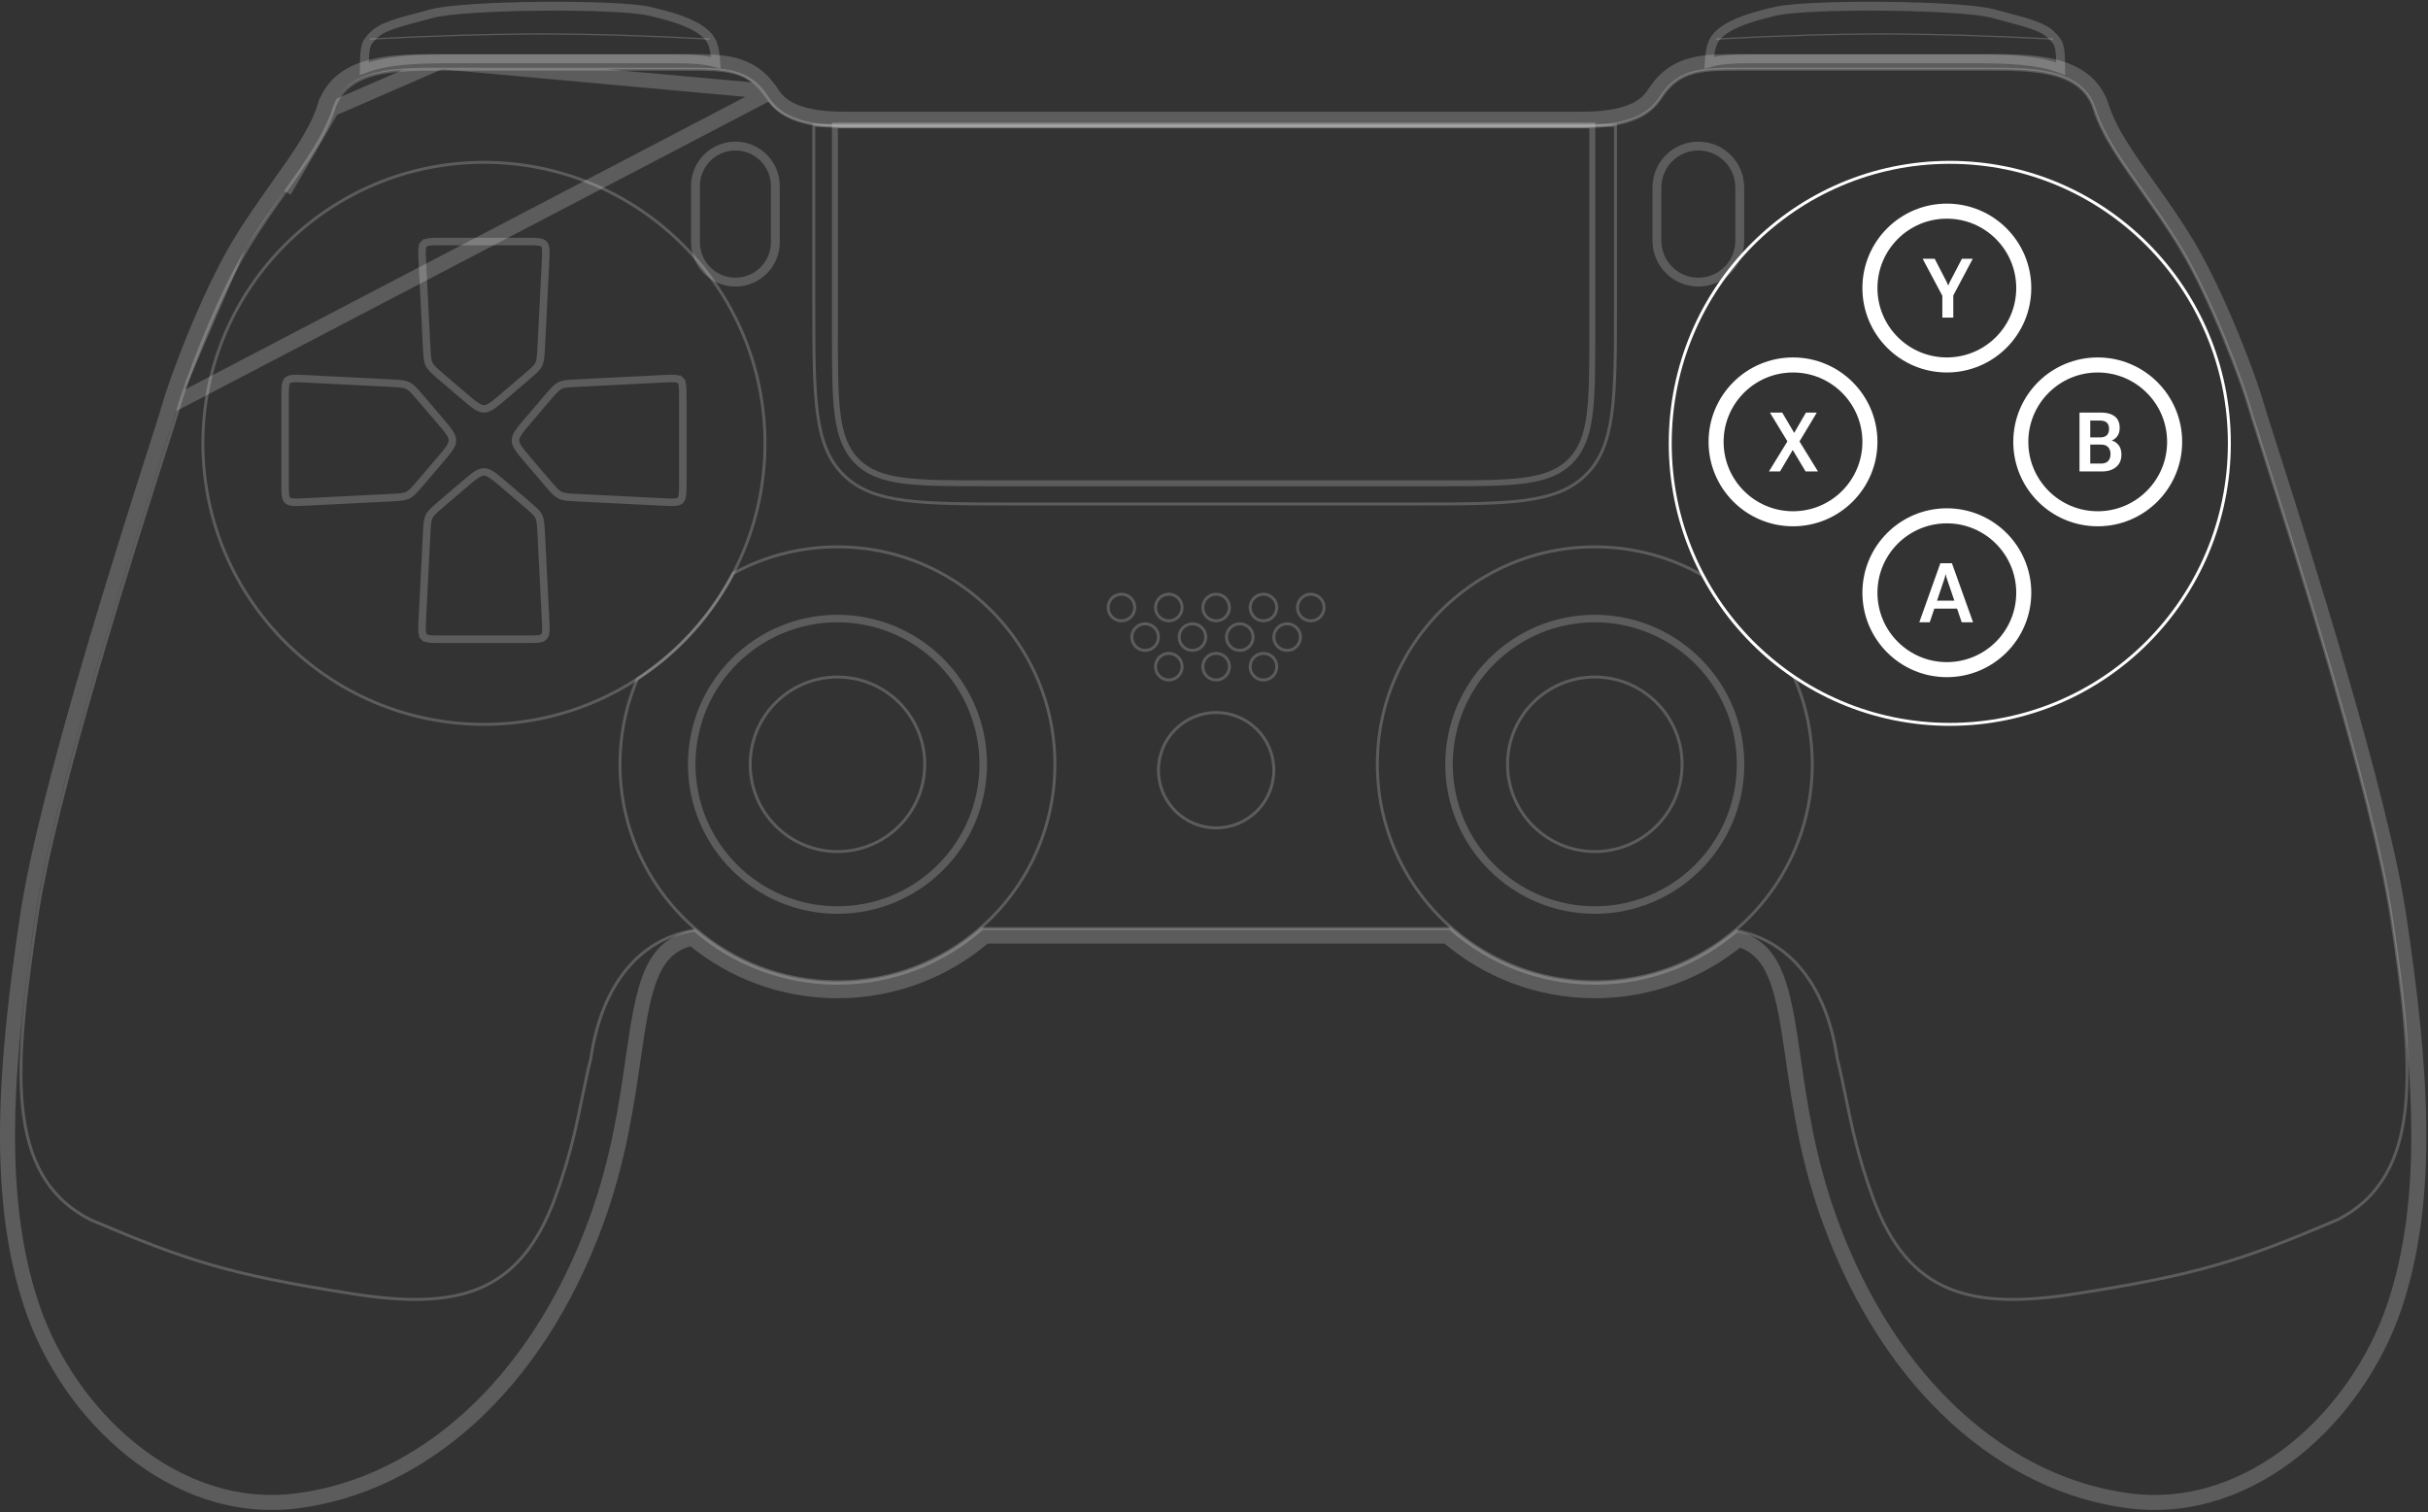 <svg width="968" height="603" fill="none" xmlns="http://www.w3.org/2000/svg"><rect width="100%" height="100%" fill="#333333" stroke="none"/><path opacity=".2" d="M324.447 49.984h319.627v70.968c0 37.712 0 56.568-11.716 68.284-11.715 11.716-30.571 11.716-68.284 11.716H404.447c-37.712 0-56.568 0-68.284-11.716-11.716-11.716-11.716-30.572-11.716-68.284V49.984Z" stroke="#fff" stroke-width="1.179"/><path opacity=".2" d="M332.883 49.983h301.935v82.712c0 28.284 0 42.426-8.787 51.213-8.786 8.787-22.929 8.787-51.213 8.787H392.883c-28.284 0-42.427 0-51.213-8.787-8.787-8.787-8.787-22.929-8.787-51.213V49.983Z" stroke="#fff" stroke-width="2.359"/><path opacity=".2" d="M277.271 74.163c0-8.794 7.128-15.923 15.922-15.923s15.922 7.129 15.922 15.923v22.409c0 8.794-7.128 15.922-15.922 15.922s-15.922-7.128-15.922-15.922v-22.41Zm383.315.589c0-9.12 7.393-16.512 16.512-16.512s16.512 7.393 16.512 16.512v21.23c0 9.12-7.393 16.512-16.512 16.512s-16.512-7.392-16.512-16.512v-21.23Z" stroke="#fff" stroke-width="3.538"/><circle opacity=".2" cx="484.85" cy="307.101" r="22.999" stroke="#fff" stroke-width="1.179"/><circle opacity=".2" cx="447.109" cy="242.232" r="5.307" stroke="#fff" stroke-width="1.179"/><circle opacity=".2" cx="456.545" cy="254.026" r="5.307" stroke="#fff" stroke-width="1.179"/><circle opacity=".2" cx="465.979" cy="265.821" r="5.307" stroke="#fff" stroke-width="1.179"/><circle opacity=".2" cx="465.979" cy="242.232" r="5.307" stroke="#fff" stroke-width="1.179"/><circle opacity=".2" cx="475.415" cy="254.026" r="5.307" stroke="#fff" stroke-width="1.179"/><circle opacity=".2" cx="484.85" cy="265.821" r="5.307" stroke="#fff" stroke-width="1.179"/><circle opacity=".2" cx="484.85" cy="242.232" r="5.307" stroke="#fff" stroke-width="1.179"/><circle opacity=".2" cx="494.286" cy="254.026" r="5.307" stroke="#fff" stroke-width="1.179"/><circle opacity=".2" cx="503.721" cy="265.821" r="5.307" stroke="#fff" stroke-width="1.179"/><circle opacity=".2" cx="503.721" cy="242.232" r="5.307" stroke="#fff" stroke-width="1.179"/><circle opacity=".2" cx="513.157" cy="254.026" r="5.307" stroke="#fff" stroke-width="1.179"/><circle opacity=".2" cx="522.592" cy="242.232" r="5.307" stroke="#fff" stroke-width="1.179"/><g opacity=".2" stroke="#fff"><circle cx="333.883" cy="304.742" r="58.113" stroke-width="3"/><circle cx="333.883" cy="304.742" r="34.793" stroke-width="1.179"/><path d="M247.194 304.741c0-12.113 2.484-23.644 6.97-34.113a112.578 112.578 0 0 0 38.101-41.95c12.352-6.773 26.534-10.625 41.618-10.625 47.876 0 86.688 38.811 86.688 86.688s-38.812 86.689-86.688 86.689c-47.877 0-86.689-38.812-86.689-86.689Z" stroke-width="1.179"/></g><path opacity=".2" d="M307.33 36.666h.001c1.326 1.99 3.03 4.542 7.007 6.713 4.053 2.213 10.741 4.165 22.212 4.165h294.243c11.47 0 18.158-1.952 22.212-4.165 3.977-2.17 5.68-4.722 7.007-6.712v-.001l.1-.15.001-.001c3.961-5.937 8.791-9.009 14.553-10.51 5.456-1.423 11.749-1.423 18.589-1.422h95.758l2.102-.003.547-.001h.221c8.821-.02 18.689-.043 27.001 2.03 8.503 2.12 15.985 6.599 18.946 15.966 3.131 9.911 10.223 19.954 18.642 31.813l.005.006.007.011.018.025.01.014c5.021 7.072 10.445 14.713 15.496 23.126 12.385 20.628 25.01 54.415 27.718 64.339.443 1.62 2.178 7.048 4.843 15.383l.042.131c12.449 38.924 44.424 138.902 51.75 187.948 8.834 59.146 13.026 112.155-1.895 155.956-7.245 21.266-21.265 42.064-39.628 56.788-18.384 14.742-41.272 23.502-66.114 20.284-49.118-6.362-94.953-45.348-119.09-111.452-8.835-24.195-12.042-46.343-14.669-64.481l-.01-.063c-2.007-13.859-3.645-25.029-7.012-33.324-3.071-7.563-7.446-12.419-14.823-14.572-15.586 12.816-35.549 20.513-57.302 20.513-22.466 0-43.021-8.21-58.819-21.79H392.702c-15.797 13.58-36.353 21.79-58.819 21.79-22.012 0-42.19-7.881-57.856-20.973-4.013.881-7.111 2.445-9.594 4.565-2.774 2.37-4.939 5.57-6.702 9.674-3.588 8.353-5.269 19.792-7.344 34.116l-.009.064c-2.627 18.138-5.835 40.286-14.67 64.481-24.136 66.104-69.972 105.09-119.089 111.452-24.842 3.218-47.73-5.542-66.114-20.284-18.363-14.724-32.383-35.522-39.628-56.788-14.921-43.801-10.73-96.81-1.896-155.956l2.967.444-2.967-.444c7.327-49.046 39.302-149.025 51.75-187.948l.041-.128.001-.003.05-.154v-.003c2.637-8.246 4.353-13.616 4.793-15.226L307.33 36.666Zm0 0-.1-.15v-.001m.1.15-.1-.15m0 0c-3.961-5.937-8.791-9.009-14.554-10.51-5.456-1.423-11.749-1.423-18.589-1.422h-95.758l-2.1-.003h-.006l-.54-.001h-.002M307.23 36.515 175.681 24.579m0 0h-.221c-8.821-.02-18.69-.043-27.001 2.03-8.503 2.12-15.986 6.599-18.946 15.966l2.767.874m43.401-18.87-43.401 18.87m0 0-2.767-.874c-3.133 9.913-10.225 19.956-18.646 31.818l2.446 1.737m18.967-32.681-18.967 32.68m0 0-2.446-1.736-.035.049m2.481 1.688-2.481-1.688m0 0c-5.021 7.073-10.446 14.714-15.497 23.129m15.497-23.13-15.497 23.13m0 0c-12.386 20.627-25.01 54.413-27.719 64.338l27.719-64.338Z" stroke="#fff" stroke-width="6"/><g opacity=".2" stroke="#fff"><circle cx="635.818" cy="304.742" r="58.113" stroke-width="3"/><circle cx="635.819" cy="304.742" r="34.793" stroke-width="1.179"/><path d="M679.017 229.565a112.37 112.37 0 0 0 36.147 40.206c4.721 10.695 7.343 22.526 7.343 34.97 0 47.877-38.812 86.689-86.689 86.689-47.877 0-86.688-38.812-86.688-86.689 0-47.877 38.811-86.688 86.688-86.688 15.731 0 30.482 4.189 43.199 11.512Z" stroke-width="1.179"/></g><path d="M777.35 288.819c61.559 0 111.457-50.167 111.457-112.046 0-61.879-49.898-112.046-111.457-112.046-61.558 0-111.456 50.167-111.456 112.046 0 61.879 49.898 112.046 111.456 112.046Z" stroke="#fff" stroke-width="1.179"/><circle cx="776.17" cy="114.853" r="30.665" stroke="#fff" stroke-width="6"/><circle cx="714.84" cy="176.183" r="30.665" stroke="#fff" stroke-width="6"/><circle cx="836.322" cy="176.183" r="30.665" stroke="#fff" stroke-width="6"/><circle cx="776.17" cy="236.335" r="30.665" stroke="#fff" stroke-width="6"/><path d="M774.378 126.647v-8.707l-7.853-14.771h4.806l4.611 8.949c.151.301.285.586.404.855.118.258.231.527.338.806h.097c.107-.279.22-.548.339-.806.118-.269.252-.554.403-.855l4.66-8.949h4.321l-7.756 14.642v8.836h-4.37Zm-9.193 121.482 8.401-23.559h4.612l8.433 23.559H782.1l-5.789-17.012a16.441 16.441 0 0 1-.323-1.08 43.692 43.692 0 0 1-.241-.984h-.113a16.441 16.441 0 0 1-.549 2.064l-5.74 17.012h-4.16Zm4.369-5.45.952-3.193h10.578l.951 3.193h-12.481Zm-64.312-54.701 8.176-13.32h.709l5.87-10.158h4.337l-7.675 12.803h-.678l-6.321 10.675h-4.418Zm.387-23.478 4.918.016 5.967 10.126h.064l8.224 13.336h-4.95l-6.354-10.627h-.048l-7.821-12.851Zm123.433 23.478V164.5h8.418c2.419 0 4.289.505 5.611 1.515 1.323 1 1.984 2.532 1.984 4.596 0 1.312-.301 2.392-.903 3.241-.592.849-1.339 1.43-2.242 1.742v.064c1.118.312 2.037.941 2.758 1.887.72.946 1.08 2.198 1.08 3.757 0 2.118-.715 3.762-2.145 4.934-1.419 1.161-3.316 1.742-5.692 1.742h-8.869Zm4.29-3.145h4.208c1.323 0 2.296-.338 2.919-1.016.624-.677.935-1.596.935-2.757 0-1.15-.311-2.069-.935-2.757-.623-.688-1.596-1.032-2.919-1.032h-4.208v7.562Zm0-10.433h3.773c1.312 0 2.258-.295 2.838-.886.581-.602.871-1.441.871-2.516 0-1.064-.29-1.881-.871-2.451-.58-.57-1.526-.855-2.838-.855h-3.773v6.708Z" fill="#fff"/><path opacity=".2" d="M391.58 370.23c-15.382 13.562-35.579 21.79-57.698 21.79-21.773 0-41.684-7.973-56.973-21.159-22.776 3.647-37.255 22.855-41.349 51.111-1.324 5.238-2.361 10.315-3.431 15.559-2.331 11.415-4.823 23.623-10.802 39.998-14.212 38.921-39.511 44.797-80.791 38.332-48.947-7.667-65.459-12.974-104.38-29.486-34.794-17.692-30.375-61.392-21.538-120.56 7.29-48.799 39.225-148.657 51.682-187.609v-.002c2.648-8.277 4.415-13.803 4.88-15.505 2.651-9.715 15.179-43.237 27.397-63.585 4.995-8.32 10.367-15.886 15.406-22.985 8.333-11.738 15.756-22.194 19.061-32.65 5.051-15.986 25.343-15.94 43.3-15.9.891.002 1.777.004 2.655.004h95.473c14.14 0 23.862 0 30.932 10.597l.1.15c2.799 4.2 8.138 12.214 31.716 12.214h293.572c23.578 0 28.917-8.013 31.716-12.214l.1-.15c7.07-10.597 16.791-10.597 30.932-10.597h95.472c.878 0 1.764-.002 2.656-.004 17.956-.04 38.249-.086 43.3 15.9 3.305 10.456 10.728 20.912 19.061 32.65 5.039 7.099 10.411 14.666 15.406 22.986 12.218 20.347 24.746 53.869 27.397 63.584.464 1.7 2.229 7.219 4.872 15.483l.007.022.001.002v.002l.001.001c12.458 38.955 44.392 138.808 51.68 187.606 8.838 59.168 13.256 102.868-21.537 120.56-38.921 16.512-55.433 21.819-104.38 29.486-41.28 6.465-66.58.589-80.791-38.332-5.979-16.375-8.471-28.583-10.802-39.998-1.07-5.244-2.107-10.321-3.432-15.559-4.008-27.672-17.978-46.666-39.946-50.865-15.251 13.039-35.049 20.913-56.687 20.913-22.119 0-42.316-8.228-57.697-21.79H391.58Z" stroke="#fff" stroke-width="1.179"/><g opacity=".2" stroke="#fff"><circle cx="192.94" cy="176.773" r="112.046" stroke-width="1.179"/><path d="M170.082 213.096c.208-4.13.318-5.759 1.009-7.163.69-1.404 1.913-2.486 5.056-5.172l8.574-7.326c2.224-1.899 3.787-3.231 5.114-4.105 1.292-.851 2.204-1.159 3.106-1.159.901 0 1.814.308 3.105 1.159 1.327.874 2.89 2.206 5.114 4.105l8.574 7.326c3.144 2.686 4.366 3.768 5.057 5.172.69 1.404.8 3.033 1.008 7.163l1.682 33.455c.12 2.369.198 3.992.093 5.212-.101 1.176-.358 1.736-.725 2.122-.368.387-.914.671-2.084.831-1.213.166-2.837.169-5.209.169h-33.231c-2.372 0-3.996-.003-5.209-.169-1.17-.16-1.716-.444-2.083-.831l-1.087 1.034 1.087-1.034c-.368-.386-.624-.946-.726-2.122-.105-1.22-.026-2.843.093-5.212l1.682-33.455Zm-14.643-60.36c4.129.207 5.758.318 7.162 1.008s2.486 1.913 5.172 5.057l7.326 8.574c1.9 2.223 3.232 3.787 4.106 5.113.85 1.292 1.158 2.205 1.158 3.106 0 .901-.308 1.814-1.158 3.106-.874 1.327-2.206 2.89-4.106 5.113l-7.326 8.574c-2.686 3.144-3.768 4.367-5.172 5.057-1.404.69-3.033.801-7.162 1.009l-33.456 1.682c-2.369.119-3.991.197-5.211.092-1.177-.101-1.736-.357-2.122-.725-.387-.367-.671-.913-.831-2.083-.166-1.213-.17-2.838-.17-5.21v-33.23c0-2.372.004-3.997.17-5.21.16-1.17.444-1.715.831-2.083.386-.368.945-.624 2.122-.725 1.22-.105 2.842-.027 5.211.092l33.456 1.683Zm14.643-14.643c.208 4.129.318 5.758 1.009 7.162.69 1.404 1.913 2.486 5.056 5.172l8.574 7.326c2.224 1.899 3.787 3.232 5.114 4.105 1.292.851 2.204 1.159 3.106 1.159.901 0 1.814-.308 3.105-1.159 1.327-.873 2.89-2.206 5.114-4.105l8.574-7.326c3.144-2.686 4.366-3.768 5.057-5.172.69-1.404.8-3.033 1.008-7.163l1.682-33.455c.12-2.369.198-3.992.093-5.212-.101-1.176-.358-1.735-.725-2.122-.368-.386-.914-.67-2.084-.83-1.213-.167-2.837-.17-5.209-.17h-33.231c-2.372 0-3.996.003-5.209.17-1.17.16-1.716.444-2.083.83l-1.087-1.034 1.087 1.034c-.368.387-.624.946-.726 2.122-.105 1.22-.026 2.843.093 5.212l1.682 33.456Zm60.361 14.643c-4.13.207-5.759.318-7.163 1.008-1.403.69-2.486 1.913-5.172 5.057l-7.325 8.574c-1.9 2.223-3.232 3.787-4.106 5.113-.85 1.292-1.159 2.205-1.159 3.106 0 .901.309 1.814 1.159 3.106.874 1.327 2.206 2.89 4.106 5.113l7.325 8.574c2.686 3.144 3.769 4.367 5.172 5.057 1.404.69 3.033.801 7.163 1.009l33.456 1.682c2.368.119 3.991.197 5.211.092 1.176-.101 1.736-.357 2.122-.725.387-.367.671-.913.831-2.083.166-1.213.17-2.838.17-5.21v-33.23c0-2.372-.004-3.997-.17-5.21-.16-1.17-.444-1.715-.831-2.083l1.034-1.087-1.034 1.087c-.386-.368-.946-.624-2.122-.725-1.22-.105-2.843-.027-5.211.092l-33.456 1.683Z" stroke-width="3"/></g><path opacity=".2" d="M700.613 23.454h-.271c-7.13 0-13.462 0-18.922 1.555.345-5.651 1.263-8.742 3.43-10.91 3.764-3.763 10.08-6.679 23.301-9.67 3.137-.71 9.256-1.246 17.022-1.575 7.716-.328 16.918-.447 26.134-.36 9.217.086 18.429.38 26.167.874 7.793.498 13.934 1.194 17.106 2.044 1.398.375 2.716.724 3.961 1.054 4.799 1.273 8.509 2.257 11.497 3.282 3.733 1.28 6.114 2.556 7.91 4.352 1.865 1.864 2.627 2.917 3.063 4.779.409 1.752.524 4.208.554 8.508-4.756-1.837-10.253-2.81-16.095-3.334-6.927-.621-14.488-.62-22.065-.603l-.546.001h-.003l-2.103.003h-80.14Zm-434.413 0h.272c7.129 0 13.461 0 18.922 1.555-.345-5.651-1.263-8.742-3.431-10.91-3.763-3.763-10.079-6.679-23.3-9.67-3.138-.71-9.256-1.246-17.023-1.575-7.715-.328-16.917-.447-26.133-.36-9.217.086-18.43.38-26.167.874-7.793.498-13.935 1.194-17.107 2.044-1.397.375-2.715.724-3.96 1.054-4.8 1.273-8.509 2.257-11.498 3.282-3.733 1.28-6.114 2.556-7.91 4.352-1.864 1.864-2.627 2.917-3.062 4.779-.41 1.752-.525 4.208-.555 8.508 4.756-1.837 10.253-2.81 16.095-3.334 6.928-.621 14.488-.62 22.065-.603h.001l.545.001h.004l2.102.003h80.14Z" stroke="#fff" stroke-width="3.538"/><path opacity=".2" d="M147.5 15.563c51.473-2.52 80.967-2.851 135.5 0m535.5 0c-51.027-2.52-80.265-2.851-134.325 0" stroke="#fff" stroke-width=".5"/></svg>
